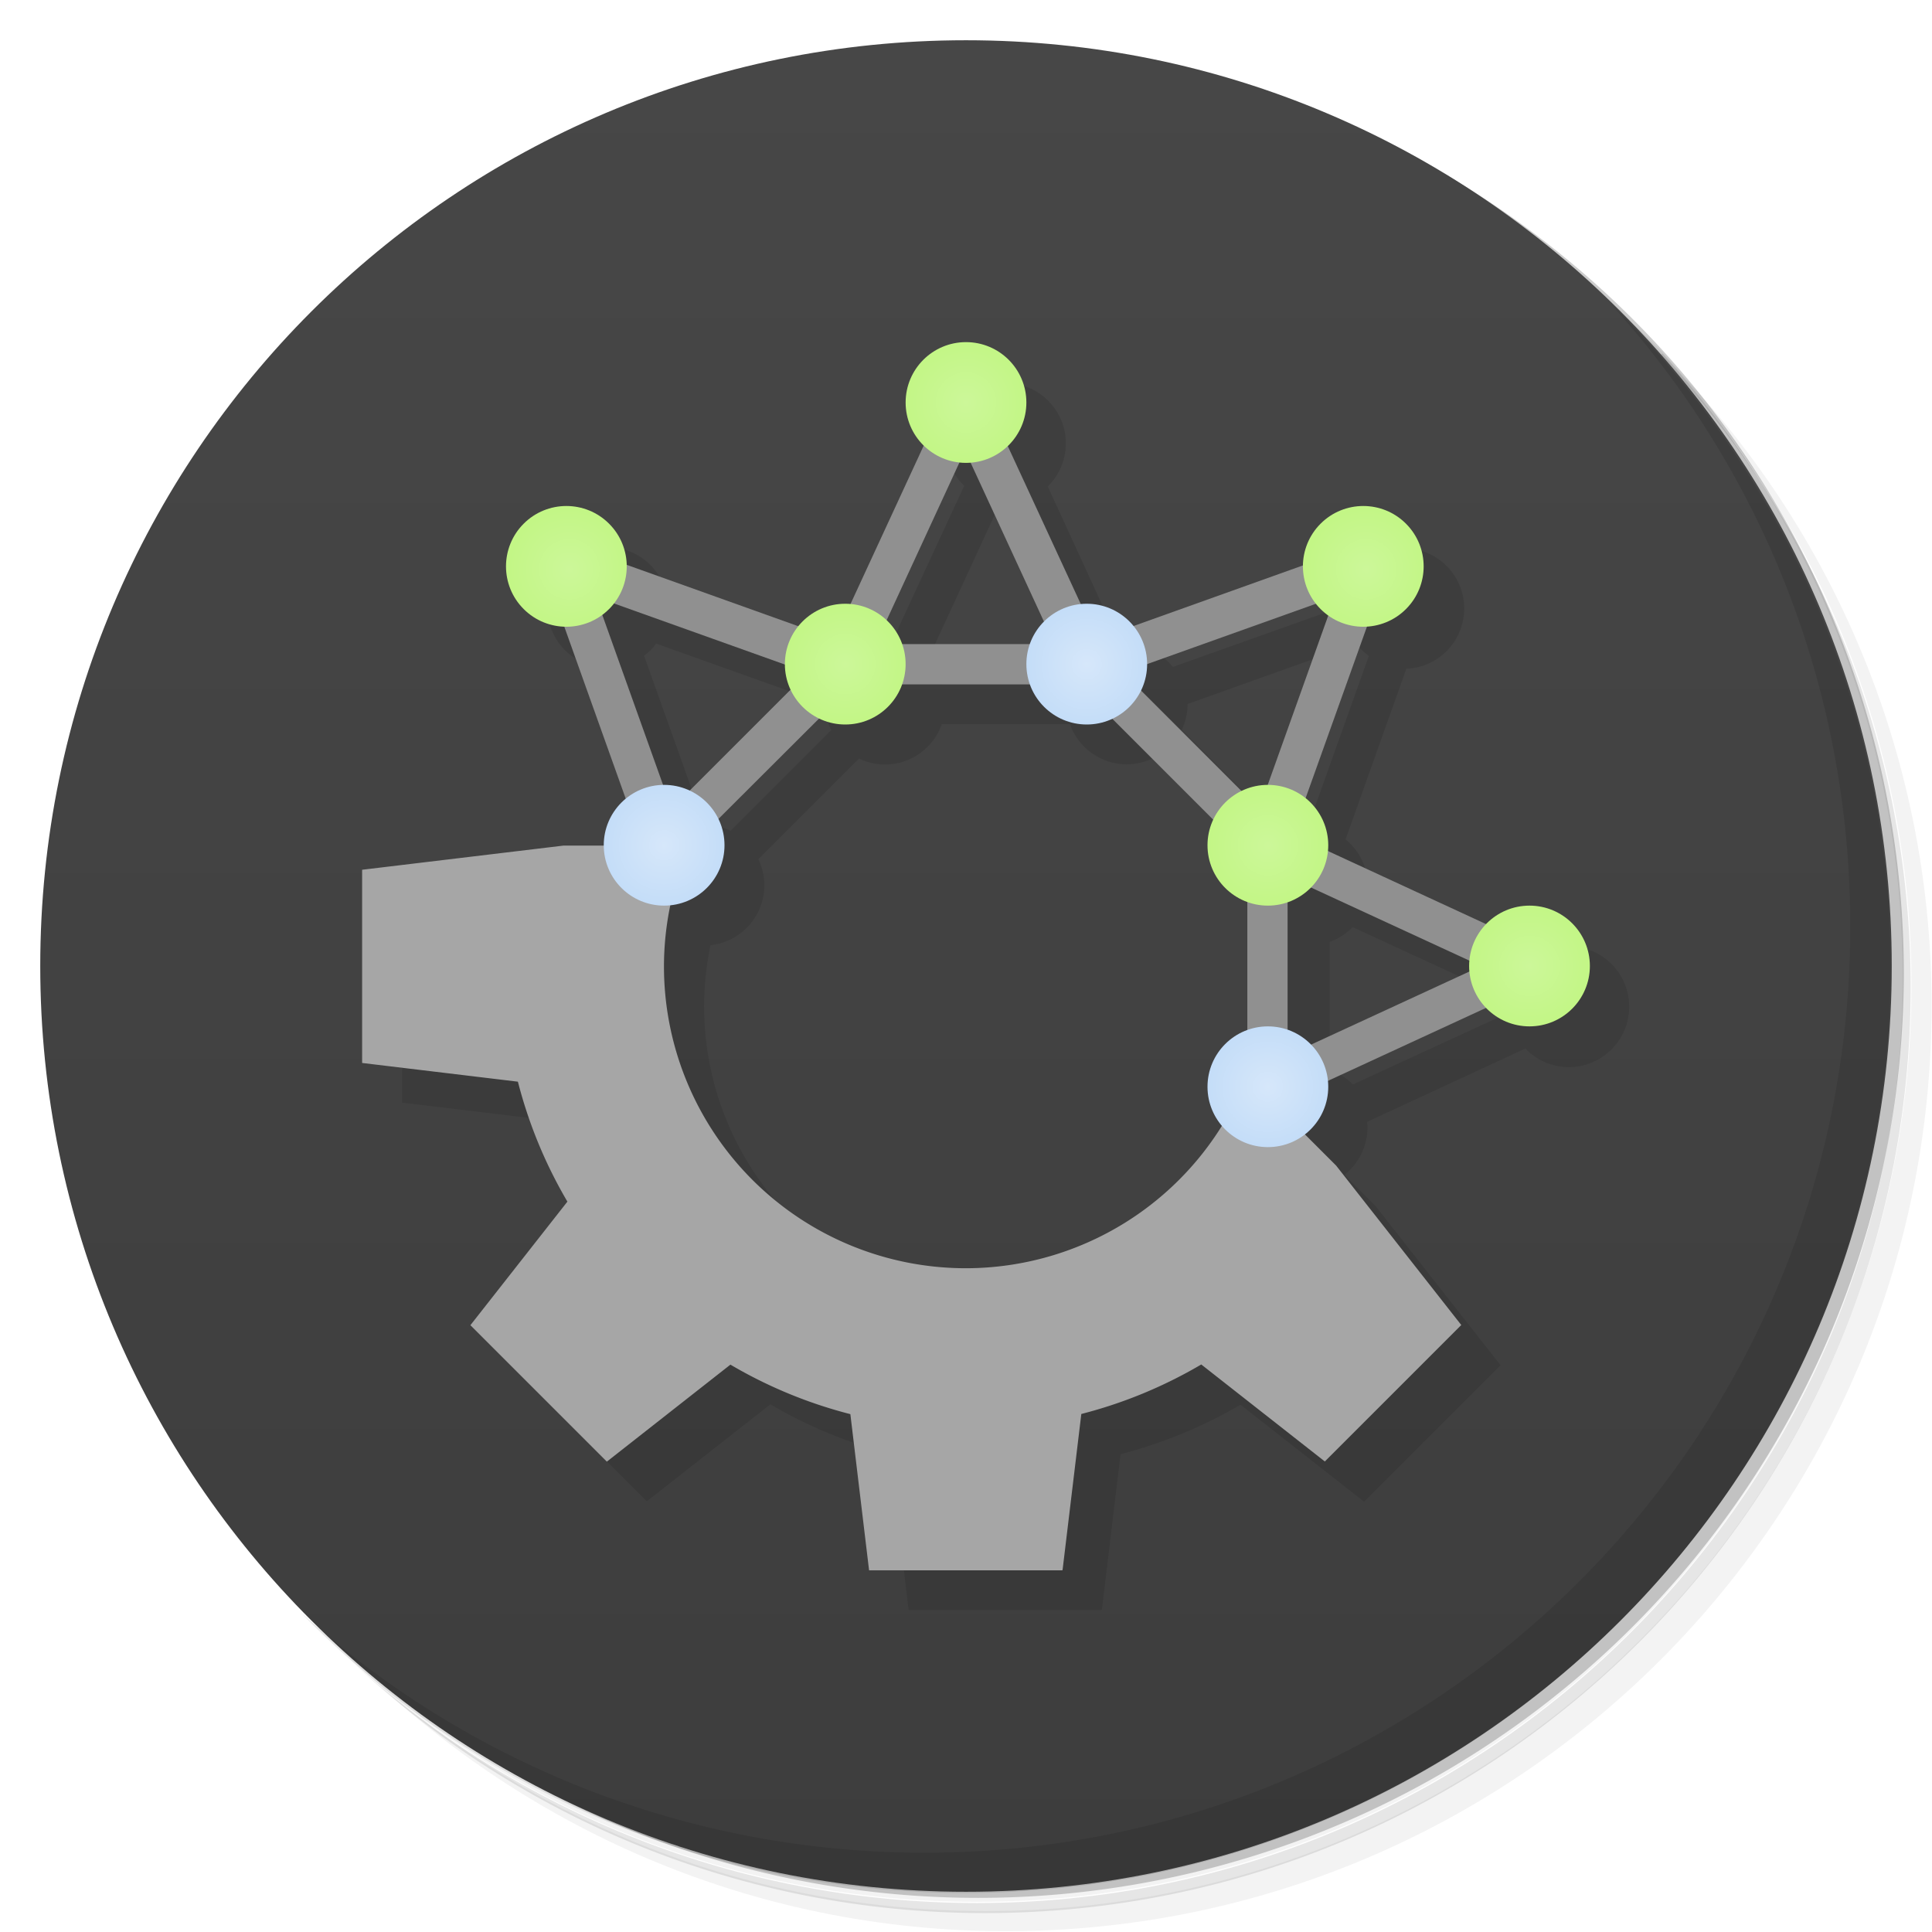 <svg version="1.1" viewBox="0 0 48 48" xmlns="http://www.w3.org/2000/svg" xmlns:xlink="http://www.w3.org/1999/xlink">
 <defs>
  <linearGradient id="linearGradient4339">
   <stop style="stop-color:#d6e7fa" offset="0"/>
   <stop style="stop-color:#c4ddf8" offset="1"/>
  </linearGradient>
  <linearGradient id="linearGradient4289">
   <stop style="stop-color:#ccf799" offset="0"/>
   <stop style="stop-color:#c3f686" offset="1"/>
  </linearGradient>
  <linearGradient id="bg" x1="1" x2="47" gradientTransform="matrix(0 -1 1 0 -1.5e-6 48)" gradientUnits="userSpaceOnUse">
   <stop style="stop-color:#3d3d3d" offset="0"/>
   <stop style="stop-color:#474747" offset="1"/>
  </linearGradient>
  <radialGradient id="radialGradient4271" cx="-31.5" cy="-27" r="1.5" gradientTransform="translate(48,48)" gradientUnits="userSpaceOnUse" xlink:href="#linearGradient4339"/>
  <radialGradient id="radialGradient4279" cx="-31.5" cy="21" r="1.5" gradientTransform="translate(48,-48)" gradientUnits="userSpaceOnUse" xlink:href="#linearGradient4339"/>
  <radialGradient id="radialGradient4287" cx="16.5" cy="21" r="1.5" gradientTransform="translate(-48,-48)" gradientUnits="userSpaceOnUse" xlink:href="#linearGradient4339"/>
  <radialGradient id="radialGradient4295" cx="-47.9" cy="0" r="1.5" gradientTransform="translate(67.9)" gradientUnits="userSpaceOnUse" xlink:href="#linearGradient4289"/>
  <radialGradient id="radialGradient4303" cx="-31.5" cy="27" r="1.5" gradientTransform="translate(48,-48)" gradientUnits="userSpaceOnUse" xlink:href="#linearGradient4289"/>
  <radialGradient id="radialGradient4311" cx="-38" cy="24" r="1.5" gradientTransform="translate(48,-48)" gradientUnits="userSpaceOnUse" xlink:href="#linearGradient4289"/>
  <radialGradient id="radialGradient4319" cx="-14" cy="33.9" r="1.5" gradientTransform="translate(-1.2e-6 -67.9)" gradientUnits="userSpaceOnUse" xlink:href="#linearGradient4289"/>
  <radialGradient id="radialGradient4327" cx="10" cy="24" r="1.5" gradientTransform="translate(-48,-48)" gradientUnits="userSpaceOnUse" xlink:href="#linearGradient4289"/>
  <radialGradient id="radialGradient4335" cx="16.5" cy="27" r="1.5" gradientTransform="translate(-48,-48)" gradientUnits="userSpaceOnUse" xlink:href="#linearGradient4289"/>
 </defs>
 <path d="m36.3 5c5.86 4.06 9.69 10.8 9.69 18.5 0 12.4-10.1 22.5-22.5 22.5-7.67 0-14.4-3.83-18.5-9.69 1.04 1.82 2.31 3.5 3.78 4.97 4.08 3.71 9.51 5.97 15.5 5.97 12.7 0 23-10.3 23-23 0-5.95-2.26-11.4-5.97-15.5-1.47-1.48-3.15-2.74-4.97-3.78zm4.97 3.78c3.85 4.11 6.22 9.64 6.22 15.7 0 12.7-10.3 23-23 23-6.08 0-11.6-2.36-15.7-6.22 4.16 4.14 9.88 6.72 16.2 6.72 12.7 0 23-10.3 23-23 0-6.34-2.58-12.1-6.72-16.2z" style="opacity:.05"/>
 <path d="m41.3 8.78c3.71 4.08 5.97 9.51 5.97 15.5 0 12.7-10.3 23-23 23-5.95 0-11.4-2.26-15.5-5.97 4.11 3.85 9.64 6.22 15.7 6.22 12.7 0 23-10.3 23-23 0-6.08-2.36-11.6-6.22-15.7z" style="opacity:.1"/>
 <path d="m31.2 2.38c8.62 3.15 14.8 11.4 14.8 21.1 0 12.4-10.1 22.5-22.5 22.5-9.71 0-18-6.14-21.1-14.8a23 23 0 0 0 44.9-7 23 23 0 0 0-16-21.9z" style="opacity:.2"/>
 <path d="m24 1c12.7 0 23 10.3 23 23s-10.3 23-23 23-23-10.3-23-23 10.3-23 23-23z" style="fill:url(#bg)"/>
 <path d="m40 7.53c3.71 4.08 5.97 9.51 5.97 15.5 0 12.7-10.3 23-23 23-5.95 0-11.4-2.26-15.5-5.97 4.18 4.29 10 6.97 16.5 6.97 12.7 0 23-10.3 23-23 0-6.46-2.68-12.3-6.97-16.5z" style="opacity:.1"/>
 <path d="m25 9.5c-0.828 0-1.5 0.672-1.5 1.5 5.65e-4 0.405 0.165 0.792 0.455 1.07l-1.82 3.93c-0.046-0.005-0.092-0.007-0.139-0.008-0.451 3.81e-4 -0.878 0.203-1.16 0.553l-4.24-1.51c-0.015-0.376-0.17-0.732-0.436-0.998-0.586-0.586-1.54-0.586-2.12 0-0.586 0.586-0.586 1.54 0 2.12 0.266 0.266 0.623 0.422 1 0.438l1.51 4.24-2.68 1.29-3.88 0.469v4.8l3.87 0.465c0.27 1.04 0.686 2.05 1.23 2.98l-2.41 3.07 3.39 3.39 3.07-2.41c0.929 0.547 1.93 0.96 2.97 1.23l0.465 3.88h4.8l0.465-3.87c1.04-0.27 2.05-0.686 2.98-1.23l3.07 2.41 3.39-3.39-3.11-3.96-0.77-0.77c0.362-0.284 0.574-0.719 0.574-1.18-5.14e-4 -0.046-0.003-0.092-0.008-0.139l3.93-1.82c0.282 0.293 0.67 0.46 1.08 0.461 0.828 0 1.5-0.672 1.5-1.5s-0.672-1.5-1.5-1.5c-0.405 5.65e-4 -0.792 0.165-1.07 0.455l-3.93-1.81c0.005-0.046 0.007-0.094 0.008-0.141-3.81e-4 -0.451-0.203-0.878-0.553-1.16l1.51-4.24c0.376-0.015 0.732-0.17 0.998-0.436 0.586-0.586 0.586-1.54 0-2.12-0.586-0.586-1.54-0.586-2.12 0-0.266 0.266-0.422 0.623-0.438 1l-4.24 1.51c-0.285-0.35-0.711-0.552-1.16-0.553-0.046 0.001-0.092 0.004-0.139 0.01l-1.81-3.94c0.288-0.282 0.449-0.668 0.449-1.07 0-0.828-0.672-1.5-1.5-1.5zm-0.139 2.99c0.046 0.005 0.092 0.007 0.139 0.008 0.046-5.14e-4 0.092-0.003 0.139-0.008l1.81 3.93c-0.164 0.161-0.289 0.357-0.365 0.574h-3.18c-0.077-0.216-0.203-0.412-0.367-0.572l1.82-3.94zm-8.56 3.5 4.2 1.5c-2e-6 0.001-2e-6 0.003 0 0.004 7e-4 0.223 0.052 0.443 0.148 0.645l-2.5 2.5c-0.201-0.097-0.42-0.147-0.643-0.148-0.001-2e-6 -0.003-2e-6 -0.004 0l-1.5-4.2c0.059-0.043 0.114-0.09 0.166-0.141 0.051-0.052 0.098-0.107 0.141-0.166zm17.4 0c0.043 0.059 0.09 0.114 0.141 0.166 0.052 0.051 0.107 0.098 0.166 0.141l-1.5 4.2c-0.001-2e-6 -0.003-2e-6 -0.004 0-0.223 7e-4 -0.443 0.052-0.645 0.148l-2.5-2.51c0.096-0.2 0.147-0.419 0.148-0.641 2e-6 -0.001 2e-6 -0.003 0-0.004l4.2-1.5zm-10.3 2h3.18c0.212 0.599 0.777 0.999 1.41 1 0.223-7e-4 0.443-0.052 0.645-0.148l2.5 2.5c-0.097 0.201-0.147 0.421-0.148 0.645 9.37e-4 0.635 0.401 1.2 1 1.41v3.18c-0.599 0.212-0.999 0.777-1 1.41 6.66e-4 0.353 0.126 0.695 0.354 0.965-1.37 2.19-3.77 3.53-6.35 3.54-4.14 0-7.5-3.36-7.5-7.5 0.002-0.507 0.055-1.01 0.158-1.51 0.762-0.081 1.34-0.724 1.34-1.49-7e-4 -0.223-0.052-0.443-0.148-0.645l2.5-2.5c0.201 0.097 0.421 0.147 0.645 0.148 0.635-9.37e-4 1.2-0.401 1.41-1zm10.2 5.04 3.94 1.82c-5e-3 0.048-0.007 0.096-0.008 0.145 5.14e-4 0.046 0.003 0.092 0.008 0.139l-3.93 1.81c-0.161-0.164-0.357-0.289-0.574-0.365v-3.18c0.216-0.077 0.412-0.203 0.572-0.367v-0.006z" style="fill-opacity:.098"/>
 <path d="m31.5 27.5 0.193-0.047 6.5-3v-0.906l-6.08-2.81 2.35-6.57-0.639-0.639-6.57 2.35-2.81-6.08h-0.906l-2.81 6.08-6.57-2.35-0.639 0.639 2.5 7c0.124 0.343 0.561 0.442 0.821 0.186l4.36-4.35h5.58l4.21 4.21v5.79m1-0.781v-4.44l4.81 2.22-4.81 2.22m-0.705-6.13-3.38-3.38 5.26-1.88zm-14.6 0-1.88-5.26 5.26 1.88zm9.51-4.09h-4.44l2.22-4.81 2.22 4.81" style="fill:#909090"/>
 <circle transform="scale(-1)" cx="-31.5" cy="-21" r="1.5" style="fill:url(#radialGradient4335)"/>
 <circle transform="scale(-1)" cx="-38" cy="-24" r="1.5" style="fill:url(#radialGradient4327)"/>
 <circle transform="rotate(135)" cx="-14" cy="-33.9" r="1.5" style="fill:url(#radialGradient4319)"/>
 <circle transform="rotate(90)" cx="16.5" cy="-27" r="1.5" style="fill:url(#radialGradient4279)"/>
 <circle transform="rotate(90)" cx="16.5" cy="-21" r="1.5" style="fill:url(#radialGradient4303)"/>
 <path d="m26.4 39 0.465-3.87a11.5 11.5 0 0 0 2.98-1.23l3.07 2.41 3.39-3.39-2.41-3.07-0.699-0.891-2.22-2.22a7.5 7.5 0 0 1-6.98 4.77 7.5 7.5 0 0 1-7.5-7.5 7.5 7.5 0 0 1 0.631-3h-3.13l-5 0.6v4.8l3.87 0.465a11.5 11.5 0 0 0 1.23 2.98l-2.41 3.07 3.39 3.39 3.07-2.41a11.5 11.5 0 0 0 2.98 1.23l0.465 3.88h4.8" style="fill:#a6a6a6"/>
 <circle transform="scale(-1)" cx="-31.5" cy="-27" r="1.5" style="fill:url(#radialGradient4287)"/>
 <circle transform="rotate(90)" cx="10" cy="-24" r="1.5" style="fill:url(#radialGradient4311)"/>
 <circle transform="rotate(45)" cx="19.9" cy="-2.06e-7" r="1.5" style="fill:url(#radialGradient4295)"/>
 <circle cx="16.5" cy="21" r="1.5" style="fill:url(#radialGradient4271)"/>
</svg>

